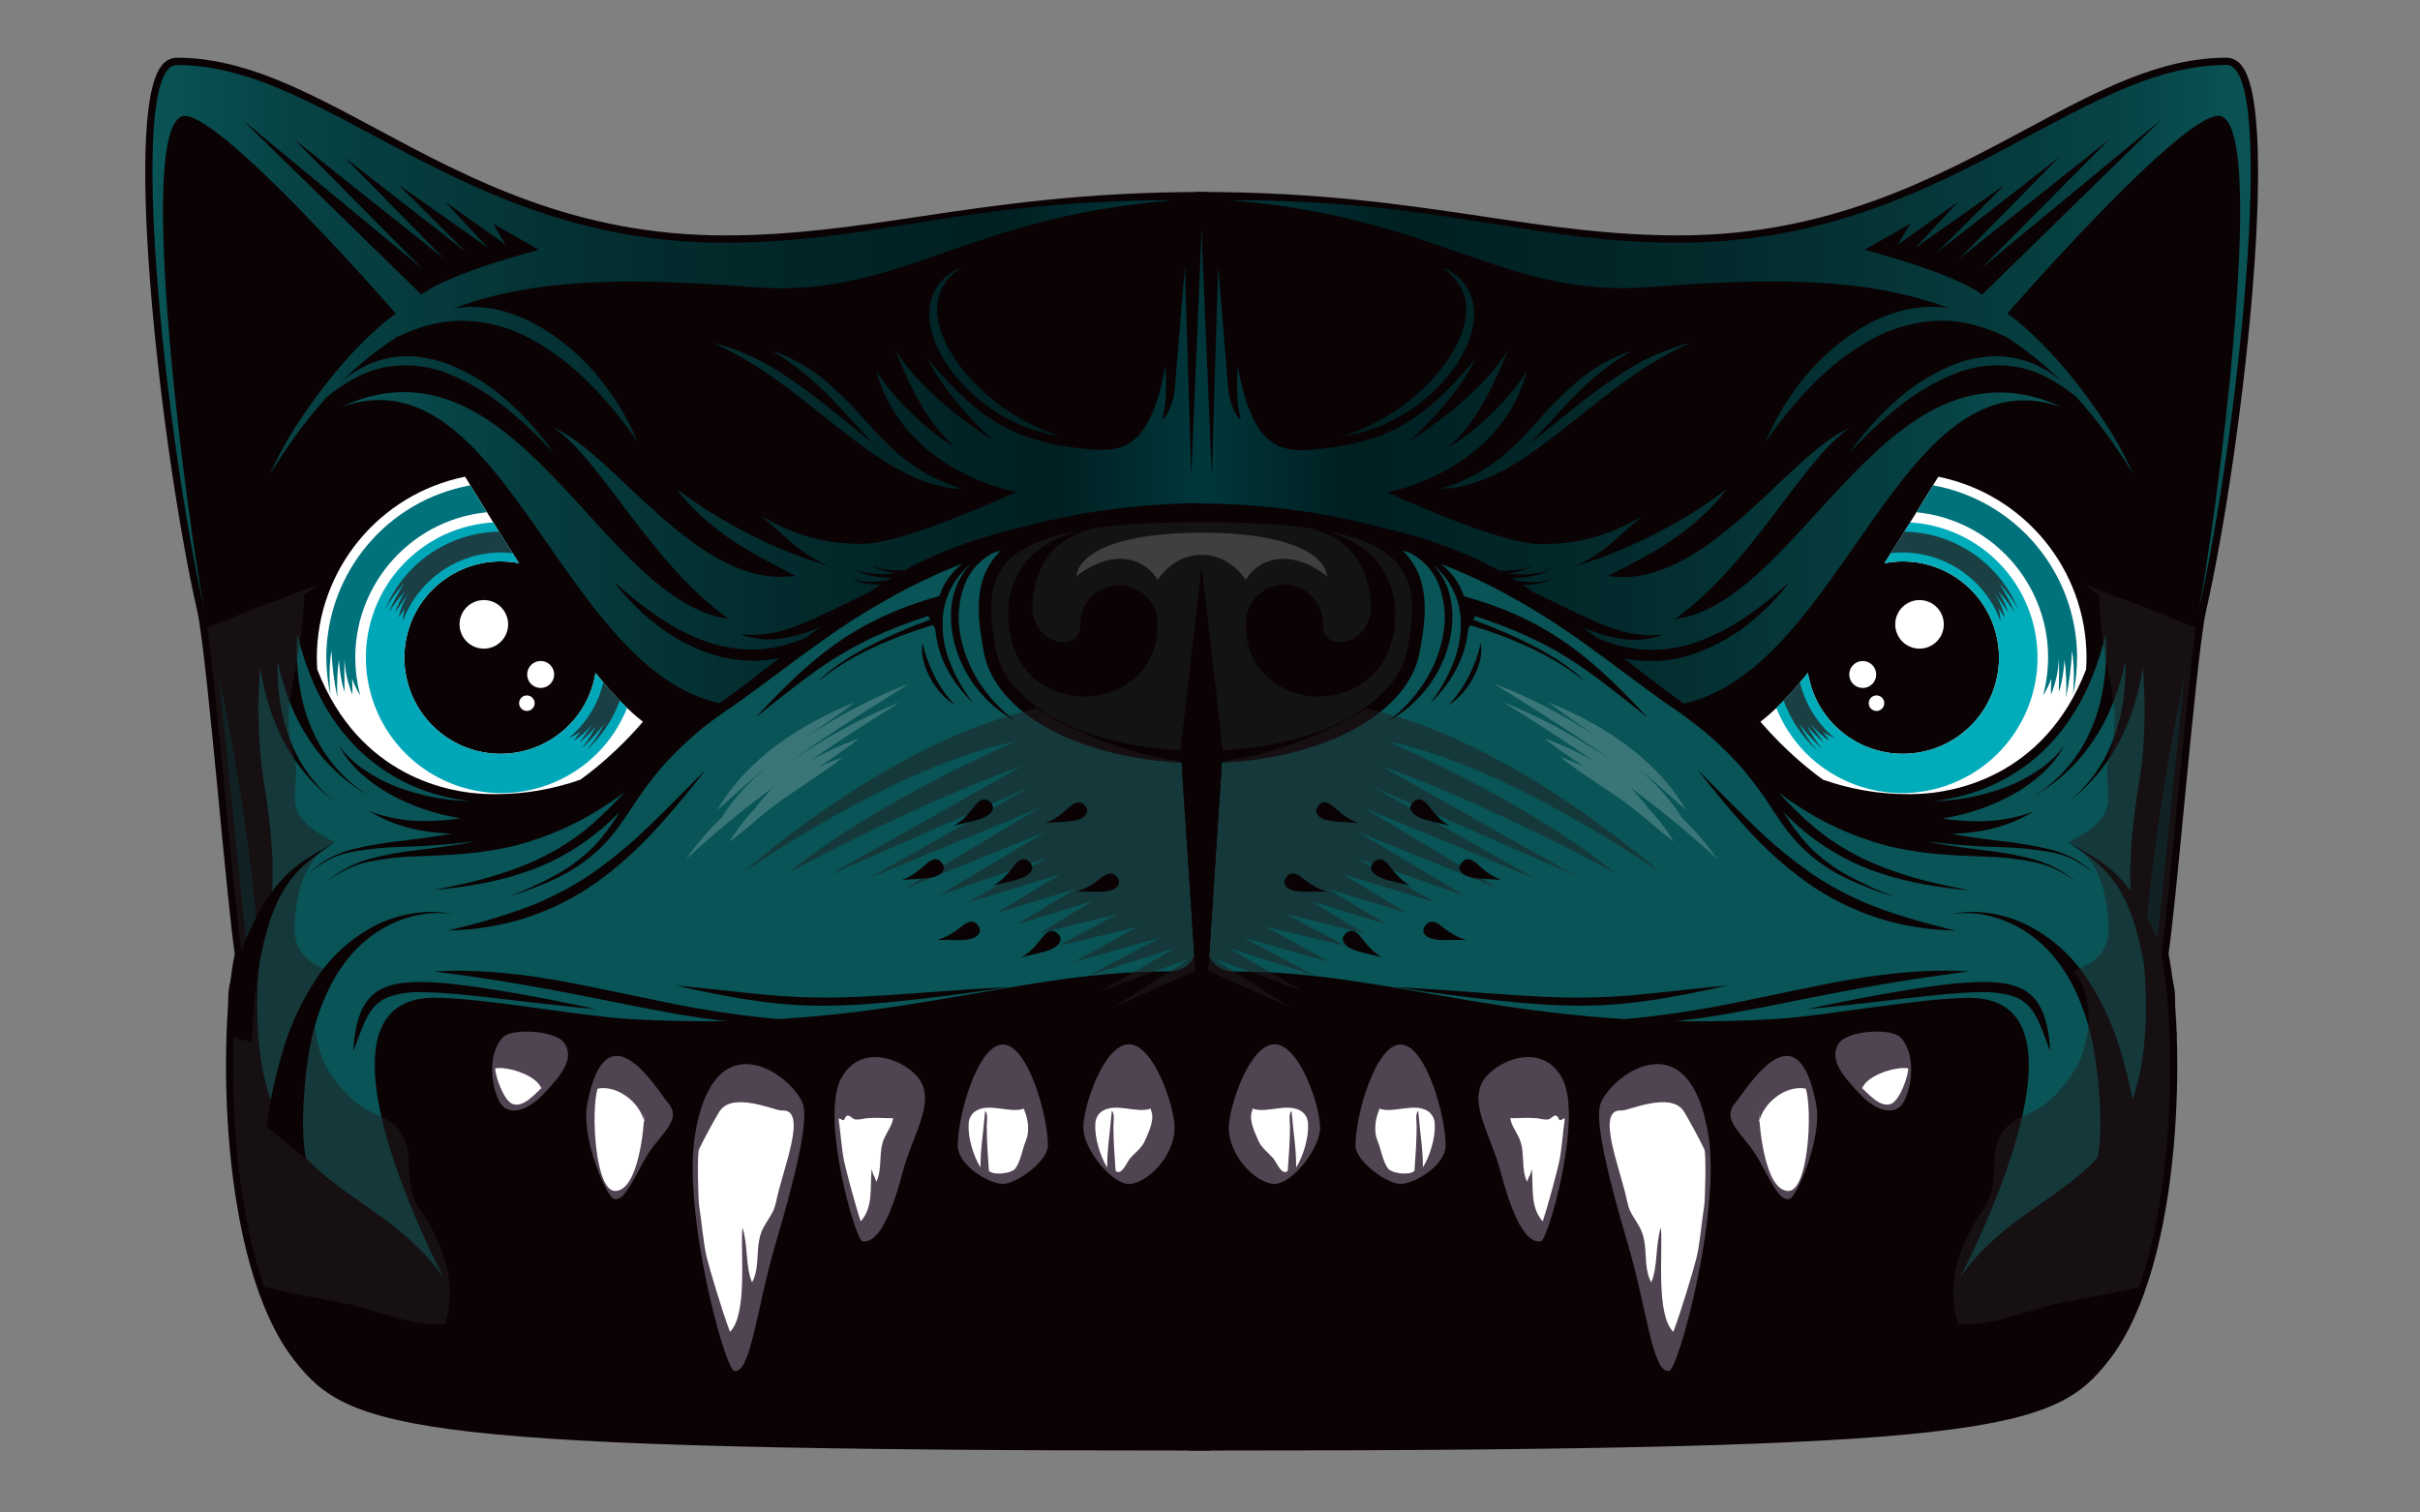 <?xml version="1.0" encoding="UTF-8"?><svg id="Layer_1" xmlns="http://www.w3.org/2000/svg" xmlns:xlink="http://www.w3.org/1999/xlink" viewBox="0 0 800 500"><rect x="0" y="0" width="800" height="500" fill="#808080" stroke="none"/><defs><style>.cls-1{opacity:.1;}.cls-1,.cls-2,.cls-3,.cls-4,.cls-5,.cls-6,.cls-7,.cls-8,.cls-9,.cls-10,.cls-11,.cls-12,.cls-13,.cls-14,.cls-15,.cls-16,.cls-17{stroke-width:0px;}.cls-1,.cls-3,.cls-4,.cls-17{isolation:isolate;}.cls-1,.cls-3,.cls-12{fill:#fff;}.cls-2{fill:url(#linear-gradient);}.cls-3{opacity:.2;}.cls-18{stroke:#0b0204;stroke-miterlimit:10;stroke-width:1.66px;}.cls-18,.cls-9{fill:#0b0204;}.cls-4{opacity:.76;}.cls-4,.cls-17{fill:#231f20;}.cls-5{fill:url(#linear-gradient-4);}.cls-6{fill:url(#linear-gradient-2);}.cls-7{fill:url(#linear-gradient-3);}.cls-8{fill:#514452;}.cls-10{fill:#095456;}.cls-11{fill:#131313;}.cls-13{fill:#00acba;}.cls-14{fill:#00a7b9;}.cls-15{fill:#00727c;}.cls-16{fill:#00272a;}.cls-17{opacity:.5;}</style><linearGradient id="linear-gradient" x1="406.58" y1="388.66" x2="744.04" y2="388.66" gradientTransform="translate(0 500) scale(1 -1)" gradientUnits="userSpaceOnUse"><stop offset="0" stop-color="#00373b"/><stop offset=".17" stop-color="#001f21"/><stop offset=".48" stop-color="#032a2c"/><stop offset=".87" stop-color="#074345"/><stop offset="1" stop-color="#095456"/></linearGradient><linearGradient id="linear-gradient-2" x1="397.16" y1="345.87" x2="681.72" y2="345.87" gradientTransform="translate(0 500) scale(1 -1)" gradientUnits="userSpaceOnUse"><stop offset="0" stop-color="#00373b"/><stop offset=".17" stop-color="#001f21"/><stop offset=".48" stop-color="#032a2c"/><stop offset=".87" stop-color="#074345"/><stop offset="1" stop-color="#095456"/></linearGradient><linearGradient id="linear-gradient-3" x1="3893.47" y1="388.6" x2="4231" y2="388.6" gradientTransform="translate(4281.4 500) rotate(-180)" gradientUnits="userSpaceOnUse"><stop offset="0" stop-color="#00373b"/><stop offset=".17" stop-color="#001f21"/><stop offset=".48" stop-color="#032a2c"/><stop offset=".87" stop-color="#074345"/><stop offset="1" stop-color="#095456"/></linearGradient><linearGradient id="linear-gradient-4" x1="3884.1" y1="345.94" x2="4168.64" y2="345.94" gradientTransform="translate(4281.4 500) rotate(-180)" gradientUnits="userSpaceOnUse"><stop offset="0" stop-color="#00373b"/><stop offset=".17" stop-color="#001f21"/><stop offset=".48" stop-color="#032a2c"/><stop offset=".87" stop-color="#074345"/><stop offset="1" stop-color="#095456"/></linearGradient></defs><path class="cls-18" d="m396.25,478.7l-.56-414.4h1.56c38.74,0,67.7,4.32,93.26,8.13,21.46,3.2,41.73,6.22,64.47,6.22,49.5,0,84.48-18.74,115.34-35.28,23.5-12.6,43.8-23.47,65.73-23.47,1.73.04,3.34.9,4.34,2.31,12.79,16.03-.41,129-11.89,179.42-1.8,7.57-4.74,38.11-7.34,65.06-1.99,20.68-3.88,40.23-5.14,48.68,5.45,25.89,5.41,101.95-19.48,133.77-17.91,22.89-36.48,29.57-300.33,29.57l.04-.02Z"/><path class="cls-18" d="m398.24,478.7l.56-414.4h-1.56c-38.74,0-67.7,4.32-93.26,8.13-21.46,3.2-41.73,6.22-64.47,6.22-49.5,0-84.48-18.74-115.35-35.28-23.5-12.6-43.81-23.47-65.74-23.47-1.73.04-3.34.9-4.34,2.31-12.78,16.03.41,129,11.89,179.42,1.8,7.57,4.74,38.11,7.34,65.06,1.99,20.68,3.88,40.23,5.14,48.68-5.45,25.89-5.41,101.95,19.48,133.77,17.91,22.89,36.48,29.57,300.33,29.57l-.02-.02Z"/><path class="cls-10" d="m708.57,316.53c-.61-6.97-8.53-16-1.34-58.45,1.67-9.83,2.28-24.01,1.15-37.45-.46,2.78-.99,5.54-1.68,8.26-1.73,7.16-4.57,14-8.41,20.28-3.85,6.14-8.77,11.53-14.53,15.93,5.56-4.53,10.05-10.23,13.14-16.69,1.5-3.19,2.71-6.52,3.61-9.93.87-3.4,1.47-6.87,1.79-10.36.3-3.22.42-6.46.35-9.7-.87,4.13-2.03,8.2-3.47,12.18-2.45,6.85-6.04,13.24-10.62,18.9-4.55,5.51-10.05,10.15-16.25,13.7,6.01-3.72,11.13-8.71,14.99-14.62,3.73-5.86,6.31-12.37,7.6-19.2,1.26-6.56,1.67-13.25,1.23-19.92-9.16,39.3-35.28,52.98-57.05,55.4.5-.02.99-.02,1.49-.04,7.81-.33,15.51-1.93,22.81-4.72,3.67-1.44,7.16-3.27,10.43-5.47,3.33-2.2,6.25-4.97,8.6-8.2-1.93,3.6-4.49,6.82-7.55,9.52-3.08,2.75-6.47,5.12-10.11,7.06-7.07,3.77-14.72,6.33-22.64,7.57,4.1.63,8.25.94,12.4.92,6.09-.03,12.12-1.13,17.83-3.25-5.38,3.24-11.32,5.43-17.52,6.44-3.2.56-6.43.89-9.68.99,5.21.96,10.49,1.63,15.79,2.3,5.59.57,11.14,1.49,16.61,2.76,2.73.7,5.38,1.7,7.89,2.98,2.49,1.3,4.74,3.02,6.65,5.08-4.07-3.84-9.2-6.36-14.73-7.22-5.48-.93-11.03-1.44-16.59-1.55-7.8-.2-15.58-.81-23.32-1.83.96.21,1.9.42,2.87.61,5.27.99,10.64,1.64,16.03,2.33,5.44.57,10.82,1.56,16.1,2.97,2.62.77,5.17,1.8,7.59,3.07,2.4,1.29,4.63,2.86,6.66,4.68-4.19-3.45-9.16-5.82-14.47-6.92-5.29-1.06-10.66-1.65-16.05-1.75-10.8-.4-21.88-.87-32.72-3.71-10.89-2.9-21.21-7.62-30.52-13.97-1.67-1.12-3.3-2.3-4.92-3.5,3.38,3.74,6.96,7.29,10.74,10.62,3.59,3.09,7.45,5.85,11.53,8.24,4.12,2.37,8.43,4.41,12.88,6.09,4.49,1.68,9.06,3.11,13.7,4.3,4.66,1.2,9.38,2.14,14.13,3.03-4.82-.37-9.62-1-14.38-1.86-4.79-.83-9.51-1.99-14.14-3.48-9.4-2.94-18.15-7.67-25.75-13.93-2.49-2.03-4.82-4.21-7.08-6.45,2.34,3.93,5.08,7.61,8.17,10.97,3.91,4,8.4,7.38,13.33,10.02,4.95,2.71,10.1,5.05,15.41,6.98-5.45-1.61-10.76-3.63-15.9-6.04-5.2-2.45-9.99-5.69-14.2-9.61-4.23-3.96-7.53-8.77-10.64-13.48-3-4.72-6.33-9.23-9.95-13.5-.66-.75-1.34-1.49-2.02-2.22-.45-.48-.9-.97-1.36-1.44-2.69-2.8-5.53-5.47-8.5-8-4.34-3.57-8.87-6.91-13.57-9.99-9.29-6.59-18.17-13.59-27.37-20.08-9.11-6.54-18.67-12.44-28.61-17.64-5.89-3.04-11.94-5.75-18.12-8.14,3.58,2.72,6.25,6.46,7.67,10.73,30.1,8.34,44.14,22.68,60.79,40.12-20.61-16.24-30-24.61-57.1-33.57-.26.45-.48.85-.69,1.22,3.61,1.29,27.6,10.09,37.16,20.67-12.88-11.44-35.13-18.03-38.13-18.88-.3.58-.52,1.02-.7,1.38-.34,4.04-1.41,7.98-3.15,11.64-2.3,4.82-5.5,9.16-9.42,12.78,3.23-4.1,5.84-8.64,7.75-13.5,1.89-4.73,2.7-9.83,2.35-14.92-.39-5.01-2.3-9.79-5.46-13.7-1.1-1.35-2.33-2.57-3.69-3.66,1.64,1.64,2.98,3.54,3.97,5.63,2.74,5.64,2.97,12.12,1.85,18.09-1.18,5.99-3.7,11.63-7.37,16.5-3.61,4.81-8.21,8.78-13.5,11.64,4.73-3.48,8.79-7.78,12.01-12.69,3.18-4.82,5.36-10.23,6.4-15.91,1.09-5.6.59-11.39-1.43-16.73-1.06-2.63-2.65-5.01-4.66-7-1.44-1.37-3.07-2.53-4.84-3.45-.81-.26-1.62-.52-2.43-.77.63.61,1.22,1.25,1.78,1.92,6.72,8.18,6.38,18.69,3.78,31.96-3.88,19.84-30.86,34.56-65.3,36.25l-4.21,63.92c1.85,3.73,4.8,5.09,9.03,5.09,53.22,0,94.29,20.57,177.67,15.74,16.16-.93,48.79-7.03,64.56-7.03,45.97,0-3.02,92.36-3.02,92.36,25.29-35.74,67.59-26.2,60.65-105.67h-.06Zm-219.39-97.96c-.51,1.98-1.28,3.89-2.28,5.68-1.92,3.61-4.71,6.67-8.12,8.93,2.7-2.88,4.98-6.12,6.79-9.63.88-1.74,1.66-3.53,2.32-5.36.69-1.85,1.22-3.76,1.61-5.7.32,2.03.21,4.1-.33,6.08h0Zm131.6,84.89c-8.39-2.7-16.31-6.67-23.5-11.76-7.08-5.12-13.62-10.97-19.49-17.44-5.89-6.39-11.34-13.11-16.7-19.9,6.15,6.09,12.14,12.33,18.36,18.27,6.09,6.01,12.68,11.48,19.71,16.35,7.05,4.75,14.65,8.61,22.64,11.51,8.1,2.87,16.36,5.25,24.74,7.13-8.74-.11-17.43-1.51-25.77-4.14v-.02Z"/><path class="cls-11" d="m437.81,175.37c14.95,4.01,23.42,14.14,23.42,27.58,0,18.13-12.27,27.32-25.52,27.32-9.5,0-23.91-6.4-23.91-23.85-.2-7.05,5.36-12.92,12.41-13.12s12.92,5.36,13.12,12.41c0,.24,0,.48,0,.71,0,10.09,15.86,6.67,15.86-5.75,0-6.04-1.99-21.81-20.44-26.09-9.31-1.3-20.97-1.96-35.5-1.96h-.01c-14.54,0-26.2.66-35.5,1.97-18.46,4.28-20.45,20.05-20.45,26.09,0,12.43,15.86,15.84,15.86,5.75-.12-7.05,5.49-12.87,12.54-12.99,7.05-.12,12.87,5.49,12.99,12.54,0,.15,0,.3,0,.45,0,17.46-14.41,23.86-23.91,23.86-13.26,0-25.52-9.18-25.52-27.31,0-13.44,8.45-23.58,23.41-27.58-29.97,5.49-31.39,19.02-27.35,39.72,3.28,16.81,27.12,31.17,60.98,32.9l6.91-60.13h.01l6.94,60.12c33.86-1.73,57.7-16.1,60.99-32.9,4.03-20.7,2.61-34.23-27.35-39.72l.02-.02Z"/><path class="cls-1" d="m397.26,176.09s0,.03,0,.04c0-.01,0-.03,0-.04-26.45,0-40.34,6.2-41.46,14.46,11.28-8.95,22.13-6.77,26.92,1.15,3-4.54,7.63-8.29,14.55-8.29h.01c5.92,0,11.55,3.75,14.55,8.29,4.8-7.92,15.66-10.1,26.93-1.15-1.12-8.26-15.02-14.46-41.47-14.46h-.02Z"/><path class="cls-12" d="m600.1,255.86c.83.64,1.67,1.27,2.53,1.88,8.99,3.17,18.46,4.79,27.99,4.79,1.26,0,2.54-.02,3.82-.08,10.78-.46,41.23-5.13,55.18-41.14.08-1.3.14-2.6.14-3.92-.04-29.05-20.53-54.04-49-59.79-6.55,10.73-12.44,20.22-17.81,28.6,17.23-3.36,33.93,7.88,37.29,25.11s-7.88,33.93-25.11,37.29-33.93-7.88-37.29-25.11c-.07-.35-.13-.7-.19-1.04-5.84,7.26-10.93,12.48-15.69,16.15,5.46,6.34,11.54,12.13,18.15,17.27v-.02Z"/><path class="cls-13" d="m631.46,172.7c-2.99,4.81-5.82,9.28-8.52,13.5,17.23-3.37,33.93,7.87,37.3,25.1s-7.87,33.93-25.1,37.3c-17.23,3.37-33.93-7.87-37.3-25.1-.07-.35-.13-.71-.19-1.06-3.23,4.08-6.72,7.96-10.44,11.6,9.19,22.96,35.25,34.12,58.21,24.93,22.96-9.19,34.12-35.25,24.93-58.21-6.44-16.09-21.59-27.02-38.89-28.05h0Z"/><circle class="cls-12" cx="634.55" cy="206.4" r="8.03"/><path class="cls-12" d="m620.23,222.97c0,2.46-1.99,4.46-4.45,4.46-2.46,0-4.46-1.99-4.46-4.45s1.99-4.46,4.45-4.46h0c2.46,0,4.46,1.99,4.46,4.45h0Z"/><circle class="cls-12" cx="620.33" cy="232.46" r="2.57"/><path class="cls-15" d="m686.65,217.4c-.04-28-20.08-51.96-47.63-56.96-1.88,3.07-3.71,6.04-5.48,8.9,26.53,2.63,45.91,26.26,43.28,52.79-.26,2.62-.73,5.22-1.42,7.76,1.14-1.75,2.06-3.63,2.74-5.61,0,0-.22,3.47-.11,5.33,1.55-3.78,2.43-7.79,2.6-11.87.1,3.61.02,6.88-.02,11.01,1.46-3.96,1.88-10.65,1.88-10.65.56,4.13.72,8.3.48,12.46,1.1-5.07,1.76-10.22,1.97-15.4,1.2,6.37.32,14.73.32,14.73.91-4.1,1.37-8.29,1.37-12.49h0Z"/><path class="cls-4" d="m600.34,237.34c-2.49-3.54-4.29-7.52-5.31-11.73-1.87,2.21-3.67,4.2-5.4,6,2.3,6.3,6.09,11.96,11.05,16.47-2.32-2.68-4.3-5.63-5.91-8.79,2.27,2.96,4.79,5.71,7.53,8.24-1.86-2.34-3.5-4.86-4.88-7.52,1.63,2.03,3.48,3.86,5.52,5.47-1.74-2.41-3.14-4.3-4.57-6.46,1.79,2.33,3.97,4.33,6.45,5.9-.71-1.14-2.28-3.09-2.28-3.09,1.22.88,2.54,1.61,3.93,2.16-2.33-1.94-4.4-4.18-6.14-6.66h0Zm60.48-44.58c2.43,2.58,4.55,5.44,6.29,8.52-6.34-15.21-21.08-25.23-37.56-25.53-1.52,2.44-3.01,4.8-4.46,7.08,15.82-1.69,30.75,7.6,36.23,22.53-.05-1.5-.29-2.99-.71-4.43,0,0,1.31,2.13,2.14,3.19-.65-2.86-1.79-5.59-3.38-8.06,1.56,2.07,2.87,4.03,4.55,6.48-.83-2.46-1.94-4.83-3.3-7.04,2.04,2.19,3.87,4.58,5.45,7.12-1.45-3.43-3.2-6.74-5.22-9.87h-.03Z"/><path class="cls-8" d="m564.77,375.33c4.09,25.52-9.83,77.29-13.01,77.85-5.48.96-7.22-20.2-13.73-42.3-5.03-17.06-11.36-40.28-8.86-46.22,4.18-9.93,29.43-27.75,35.59,10.68h0Zm35.62-10.26c2.1,11.02-6.36,30.43-8.7,31.21-2.92.97-5.11-3.33-10.14-12.67-4.5-8.37-12.88-12.97-8.05-18.78,4.01-4.83,20.55-33.07,26.89.24h0Zm27.99-22.04c5.95,6.67,2.9,19.53.02,22.54-2.66,2.77-8,2.04-13.79-4.14-5.19-5.54-10.16-11.11-6.8-16.44,2.78-4.42,17.62-5.26,20.57-1.96h0Z"/><path class="cls-12" d="m538.03,397.83c-1.9-10.46-11.08-31.49-1.9-30.72,1.91.17,15.79-6.26,20.32,0,.97,1.35,5.47,9.66,6.96,12.82.69,1.47.25,16.86-.02,18.52-.77,4.65-1.4,12.64-2.55,17.29-.97,3.91-4.92,17.25-7.67,24.55-5.91-5.84-3.39-26.82-4.11-34.46-1.87,5.42-.94,12.91-3.19,18.11-2.94-5.44-.75-12.18-3.64-17.87-1.45-2.85-3.79-5.43-4.22-8.6"/><path class="cls-8" d="m516.44,356.49c6.97,12.93-4.75,53.47-7.01,53.86-3.89.66-8.51-4.48-13.36-22.98-3.13-11.93-10.26-21.87-5.99-29.73,3.54-6.51,19.43-14.02,26.37-1.15h0Z"/><path class="cls-12" d="m499.21,369.67c2.9,0,5.92-.28,8.81,0,1.36.13,2.51.62,3.88.36,1.17-.22,2.36-2.64,3.42-.1.49,1.18,2.12-1.1,1.93.23-.55,3.74-.99,10.14-1.81,13.88-.69,3.14-3.49,13.85-5.45,19.72-4.21-4.69-3.07-11.18-3.59-17.3-1.32,4.35,0,0-1.6,4.18-2.09-4.37-.53-9.79-2.58-14.35-1.03-2.29-2.7-4.36-3-6.9m82.29-1.84c.02,4.88,1.93,26,9.61,26.17,6.74.15,8.08-26.64,5.85-33.83-6.65-1.31-14.12,4.7-15.47,11.1m33.12-12.15c2.51,2.13,6.64,7.46,10.41,6.13,3.01-1.07,5.82-9.32,5.8-11.8-4.29-.7-13.7,2.34-15.25,6.63"/><path class="cls-8" d="m436.39,372.74c0,7.11-9.31,18.64-15.09,18.64s-15.08-8.97-15.08-18.64c0-6.56,6.76-27.51,15.09-27.51s15.09,20.47,15.09,27.51h-.01Z"/><path class="cls-12" d="m414.03,366.47c4.71,1.78,11.82-2.23,16.37,1.03,1.31,1.01,2.05,2.59,2,4.24.29,4.35-1.65,10.64-3.92,14.2.04-5.85-.67-9.12-1.53-18.7-1.03.92-.52,3.67-.52,5.05,0,4.97-.37,9.9-.73,14.81-2.03,1.66-3.66-2.84-4.75-4.12-1.9-2.2-3.91-3.41-5.08-6.15-1.28-2.98-3.18-6.87-1.84-9.89"/><path class="cls-8" d="m477.88,378.72c0,6.52-10.33,12.66-14.89,12.66s-14.89-7.52-14.89-12.66c0-10.2,6.67-33.42,14.89-33.42s14.89,23.22,14.89,33.42Z"/><path class="cls-12" d="m455.91,366.47c4.72,1.78,11.83-2.23,16.37,1.03,1.31,1.01,2.05,2.59,2,4.24.29,4.35-1.65,10.64-3.92,14.2.04-5.85-.67-9.12-1.53-18.7-1.03.92-.52,3.67-.52,5.05,0,4.97-.37,9.9-.73,14.81-2.03,1.66-7.46.65-8.55-.63-1.9-2.21-2.5-6.66-3.67-9.4-1.27-2.97-.78-7.11.56-10.13"/><path class="cls-16" d="m722.23,223c-6.16,29.18-10.57,58.71-13.2,88.41-.68,7.35,3.45,5.8,3.45,5.8l9.75-94.21Z"/><path class="cls-17" d="m451.79,234.24c48.54,10.62,97.19,54.3,97.19,54.3,0,0-50.99-35.82-90.18-43.38,0,0,44.68,18.79,75.12,43.4-47.03-25.19-77.52-35.43-77.52-35.43l64.41,36.34-66.74-29.26,53.3,30.19-56.44-23.31,44.2,26.57-46.33-18.67,35.4,21.08-35.92-12.45,26.46,14.75-30.73-9.33,21.01,12.75-26.17-7.95,19.58,11.73-24.98-7.66,17.5,10.64-25.74-6.37,19.51,10.5-26.31-6.33,21.06,11.63-28.52-8.07,23.72,12.59-28.6-9.12,24.34,14.12-29.29-10.65,25.3,16.11-28.89-12.9s1.68-65.24,7.85-68.67c25.55-3.35,46.38-17.19,46.38-17.19l.03.02Z"/><path class="cls-9" d="m424.7,292.41c1.72,3.49,9.13,2.08,14.02,2.38-6.65-2.06-8.14-5.54-11.01-6.02-2.21-.37-3.59,2.45-3.01,3.64h0Zm45.99,15.96c1.72,3.49,9.13,2.08,14.02,2.38-6.66-2.06-8.15-5.54-11.01-6.02-2.22-.37-3.61,2.45-3.02,3.64h0Zm-17.46-21.33c.8,3.81,8.32,4.3,12.98,5.81-5.93-3.66-6.5-7.4-9.15-8.58-2.05-.92-4.1,1.48-3.83,2.77h0Zm13.01-19.8c.79,3.81,8.33,4.3,12.98,5.81-5.93-3.66-6.51-7.41-9.15-8.58-2.05-.92-4.1,1.48-3.83,2.77h0Zm-22.34,43.48c.8,3.81,8.33,4.3,12.98,5.81-5.92-3.66-6.5-7.41-9.16-8.58-2.04-.92-4.09,1.48-3.82,2.77h0Zm-8.74-42.03c1.46,3.6,8.96,2.74,13.81,3.4-6.49-2.54-7.72-6.12-10.54-6.81-2.18-.53-3.76,2.18-3.27,3.41h0Zm47.4,18.83c1.46,3.61,8.96,2.75,13.81,3.4-6.49-2.54-7.73-6.12-10.55-6.81-2.18-.54-3.77,2.18-3.27,3.41h0Z"/><path class="cls-2" d="m736.07,21.47c-50.04,0-93.49,58.75-181.09,58.75-50.09,0-77.35-14.03-148.4-14.03,69.1,5.45,90.43,32.39,138.65,28.72,39.45-3.01,71.67-3.46,99.15,7.02-1.4-.24-2.81-.4-4.23-.47-4.37-.17-8.73.38-12.92,1.64-4.13,1.26-8.09,3.01-11.8,5.21-7.27,4.4-13.72,10.03-19.06,16.63-5.3,6.46-9.62,13.66-12.82,21.37,4.57-6.78,9.75-13.14,15.47-18.99,5.56-5.77,11.91-10.72,18.86-14.71,6.79-3.9,14.4-6.16,22.22-6.57,1.94-.07,3.89-.02,5.83.16,1.96.22,3.9.55,5.82,1,3.94,1.01,7.77,2.4,11.44,4.17,6.72,4.31,12.95,9.34,18.58,14.99-3.99-3.61-8.78-6.22-13.98-7.6-3.77-.96-7.68-1.23-11.55-.8-3.83.44-7.59,1.4-11.16,2.86-7,2.97-13.43,7.11-19.02,12.26-5.56,5.03-10.53,10.67-14.8,16.83,4.98-5.48,10.38-10.57,16.15-15.22,5.65-4.63,11.97-8.39,18.74-11.14,6.66-2.72,13.96-3.47,21.03-2.17,7.04,1.36,13.48,5.16,19.25,9.87,7.11,7.97,13.44,16.6,18.91,25.77-2.44-5.45-5.27-10.72-8.46-15.77-17.82-27.55-33.33-37.6-33.33-37.6,0,0,60.16-69.08,70.78-65.2,15.6,5.71-2.43,137.69-7.4,162.81,12.53-55.06,26.2-179.83,9.06-179.83l.08.04Zm-80.82,75.92c-9.93-7.41-38.91-14.8-38.91-14.8l15.15-8.61-4.13,6.89,19.97-14.12-14.12,15.15,29.61-20.86-22.38,22.3,40.29-31.39-33.15,33.7,49.68-39.56-42.36,42.7,59.57-49.24-59.22,57.85Z"/><path class="cls-9" d="m597.45,333.59c3.8-.85,7.62-1.6,11.44-2.37,3.81-.78,7.64-1.52,11.47-2.2,7.66-1.38,15.35-2.68,23.12-3.58,3.91-.49,7.85-.77,11.8-.82,2.02-.03,4.03.08,6.03.3,2.09.21,4.14.72,6.08,1.52,2.04.82,3.85,2.13,5.27,3.8,1.35,1.62,2.39,3.48,3.06,5.49,1.22,3.79,1.88,7.73,1.98,11.71-1.41-3.67-2.58-7.41-4.27-10.73-.78-1.61-1.8-3.09-3.03-4.39-1.22-1.2-2.67-2.14-4.26-2.76-3.49-1.16-7.15-1.69-10.82-1.58-3.79,0-7.63.28-11.48.6-7.69.7-15.41,1.66-23.13,2.55-3.86.45-7.72.9-11.6,1.29-3.87.41-7.74.84-11.62,1.16h-.04Zm-79.22,5.39c6.4.32,12.82.32,19.22-.02,12.81-.67,25.56-2.23,38.16-4.65,6.3-1.13,12.56-2.42,18.82-3.68s12.52-2.44,18.77-3.62c12.51-2.34,25.04-4.24,37.75-5.89-12.81-.79-25.7.45-38.33,2.56-6.33,1.03-12.59,2.37-18.85,3.64l-18.73,3.88c-12.45,2.61-25.04,4.51-37.7,5.69-6.33.51-12.69.8-19.06.87-6.37.06-12.74-.19-19.12-.57,6.32.91,12.71,1.49,19.1,1.79h-.03Zm-29.62-8.96c9.15,1.05,18.33,2,27.58,2.32,9.27.37,18.55-.1,27.73-1.41,9.16-1.27,18.19-3.1,27.18-5.16-9.19.83-18.33,1.96-27.46,2.86-9.09.95-18.24,1.32-27.38,1.1-9.15-.25-18.31-.93-27.49-1.6s-18.37-1.31-27.56-1.8c9.11,1.39,18.23,2.63,27.37,3.72l.03-.03Z"/><path class="cls-9" d="m693.39,383.02c1.95-10.29.44-26.39-.94-34.48-1.22-8.1-3.75-15.95-7.47-23.24-1.9-3.63-4.22-7.02-6.92-10.1-2.76-3.08-5.95-5.74-9.47-7.9-3.58-2.18-7.49-3.75-11.58-4.66-2.06-.47-4.16-.74-6.27-.8-2.12-.12-4.25.09-6.3.64,4.07-1.3,8.47-1.17,12.71-.67,4.3.6,8.48,1.84,12.4,3.69,7.96,3.9,14.77,9.8,19.77,17.12,4.99,7.35,8.85,15.41,11.42,23.91,2.6,8.44,4.5,17.07,5.66,25.82l-13.01,10.68Zm17.85-38.52c-.25-6.32-.64-12.6-1.45-18.82-.72-6.21-1.93-12.36-3.63-18.38-.85-2.99-1.91-5.92-3.17-8.76-1.29-2.83-2.88-5.5-4.75-7.98-1.92-2.49-4.17-4.71-6.68-6.61-2.49-1.97-5.24-3.64-7.8-5.56,2.68,1.74,5.52,3.19,8.28,4.86,2.79,1.68,5.39,3.68,7.73,5.95,2.35,2.32,4.44,4.89,6.24,7.67,1.83,2.75,3.47,5.62,4.9,8.6,2.8,5.95,5.21,12.08,7.2,18.35,2,6.24-.07,12.13,1.54,18.44l-8.41,2.24Zm-285.68-170.95c-1-.06-2.03-.1-3.1-.1,1.06,0,2.08.05,3.1.1Zm-56.62,0c1.03-.05,2.04-.1,3.1-.1-1.07,0-2.1.04-3.1.1Z"/><path class="cls-6" d="m463.12,137.43c-5.87,3.49-12.38,5.78-19.14,6.74,6.35-2.04,12.37-4.99,17.87-8.76,5.44-3.69,10.3-8.16,14.44-13.28,3.97-5.11,7.35-10.91,8.23-17.19.51-3.12.09-6.32-1.2-9.2-1.47-2.95-3.69-5.45-6.44-7.26,3.27,1.24,6.06,3.49,7.97,6.43,1.87,3.1,2.71,6.71,2.4,10.32-.3,3.53-1.26,6.98-2.83,10.16-1.51,3.14-3.4,6.09-5.63,8.77-2.18,2.68-4.61,5.15-7.26,7.37-2.62,2.22-5.44,4.21-8.41,5.93v-.04Zm30.65,15.61c-5.34,3.79-11.25,6.69-17.52,8.6.88-.11,1.76-.25,2.64-.41-.54.14-1.07.29-1.6.41,8.03-.54,15.76-3.76,22.66-7.87,3.46-2.06,6.81-4.31,10.03-6.72,3.25-2.36,6.38-4.85,9.5-7.33,6.27-4.93,12.38-9.97,18.86-14.5,6.43-4.64,13.3-8.64,20.51-11.94-7.81,2.02-15.25,5.28-22.03,9.66-6.74,4.36-13.2,9.13-19.35,14.29-4.05,3.27-8.06,6.56-12.16,9.7,1.71-1.64,3.35-3.34,4.94-5.06,4.54-4.84,8.77-9.82,13.56-14.22,4.79-4.48,10.05-8.42,15.69-11.75-6.38,2.12-12.31,5.41-17.49,9.69-5.07,4.33-9.79,9.05-14.12,14.12-2.21,2.43-4.44,4.82-6.75,7.09-2.32,2.26-4.79,4.35-7.4,6.27l.03-.03Zm-35.36,21.74c9.26,2.13,18.31,5.09,27.05,8.83,3.6,1.59,6.96,3.26,10.12,4.99.05,0,.11.02.16.02,1.93.11,3.87.03,5.79-.24,1.94-.19,3.81-.84,5.46-1.88-1.56,1.23-3.39,2.08-5.34,2.48-1.01.25-2.04.45-3.08.59.98.14,1.97.24,2.96.29,1.93.11,3.87.03,5.79-.24,1.94-.19,3.81-.83,5.46-1.88-1.56,1.23-3.4,2.08-5.35,2.48-1.94.48-3.92.77-5.91.86-.56.03-1.11.03-1.66.03l1.26.77c.48.09.97.19,1.46.26,1.81.27,3.64.36,5.46.28,1.84.02,3.65-.49,5.22-1.46-1.49,1.16-3.27,1.87-5.15,2.06-1.56.24-3.14.34-4.72.31,1.26.82,2.47,1.64,3.65,2.48,6.23,2.97,12.37,6.09,18.58,8.9,3.77,1.78,7.7,3.21,11.73,4.28,4.1.95,8.32,1.22,12.51.8-4.13,1.53-8.56,2.06-12.93,1.53-4.34-.63-8.58-1.81-12.62-3.5-.36-.14-.7-.3-1.05-.44.7.51,1.41,1,2.1,1.51.9.66,1.78,1.34,2.67,2.01,4.99,2.23,10.34,3.55,15.79,3.89,5.94.25,11.87-.65,17.46-2.65,5.66-2.1,11.03-4.9,16-8.34,5.06-3.47,9.86-7.3,14.38-11.46-3.79,4.95-8.15,9.44-12.99,13.36-4.89,4-10.37,7.22-16.25,9.54-5.96,2.41-12.37,3.53-18.8,3.26-2.28-.1-4.55-.39-6.79-.87,5.15,4,10.27,8.01,15.48,11.86,1.41,1.05,2.85,2.07,4.3,3.09,52.83-11.6,71.56-116.99,125.11-97.94-57.98-26.77-85.92,64.51-128.1,70.05,25.58-18.12,42.47-52.95,57.64-63.05-19.92,8.23-47.6,53.59-79.69,48.8,7.66-4.34,26.59-11.93,39.26-28.76-16.08,12.4-36.78,21.9-50.55,25.48,10.15-3.77,15.31-10.93,22.82-16.6-8.6,4.96-19.04,9.53-34.09,9.33-13.81-.18-50.48-17.16-50.48-17.16,0,0,36.96-6.26,46.27-40.04-8.38,13.08-21.15,22.56-26.09,25.22,8.45-7.39,14.2-18.09,19.82-32.25-7.55,12.53-23.68,24.63-32.64,30.14,6.74-5.69,18.17-18.69,21.71-27.01-16.64,20.02-28.3,27.04-51.18,29.64-6.41.73-10,.47-13.38-.86-5.64-2.23-10.89-9.37-13.86-26.57-.39,6.39-.44,12.48,1.05,17.81-1.88-1.3-3.51-5.36-4.12-9.37l-3.41-41.36-2.08,69.32-3.46-81.72v90.78c20.66.07,41.23,2.89,61.15,8.37l.1-.05Z"/><path class="cls-17" d="m709.11,200.69c-6.23-2.36-8.53-2.84-20.16-7.58l4.91,3.56c1,28.85,8.47,34.33,3.51,52.53-3.53,12.92,6.82,19.02-13.6,29.19,11.09,5.68,12.6,18.59,13.22,26.31.75,9.47-3.72,13.26-11.71,16.44,3.35,3.03,4.5,8.13,5.06,12.7.66,5.34-1.33,14.96-4.05,19.27-9.92,15.69-16.24,13.86-21.83,18.48-9.07,7.51-1.8,17.89-8.88,28.28-7.51,11.05-12.39,23.37-8.39,37.69,10.52,1.39,24.37-5.02,34.5-6.97,8.78-1.69,17.46-3.03,25.48-5.25,12.98-37.21,11.32-91.28,7.31-109.88,2.62-17.24,8.07-84.72,11.47-108.02-5.8-1.94-11.3-4.62-16.83-6.72v-.03Z"/><path class="cls-9" d="m404.17,248.05l-6.92-60.2h-.01l-6.92,60.19,6.92,104.87h.01l6.92-104.87"/><path class="cls-3" d="m544.74,267.06c-1.17-1.56-2.41-3.08-3.73-4.55-.76-.85-1.57-1.66-2.4-2.46,4.22,3.14,8.41,6.33,12.5,9.65,5.69,4.59,11.22,9.37,16.68,14.36-4.33-6.02-9.27-11.58-14.74-16.58-.61-.56-1.23-1.1-1.85-1.65,1.56,1.36,3.12,2.74,4.65,4.16-3.57-5.36-7.83-10.24-12.65-14.52-1.06-.96-2.14-1.9-3.24-2.82,2.22,1.79,4.42,3.62,6.58,5.51,3.63,3.15,7.15,6.44,10.88,9.65-2.51-4.22-5.47-8.17-8.83-11.76-3.36-3.61-7.05-6.9-11.02-9.82-3.95-2.91-8.11-5.53-12.43-7.85-4.29-2.34-8.72-4.41-13.27-6.21,3.87,3,7.88,5.74,11.85,8.51,1.88,1.32,3.76,2.64,5.63,3.96-.48-.32-.94-.65-1.4-.96-5.33-3.58-10.85-6.85-16.54-9.81-5.66-2.99-11.51-5.62-17.51-7.87l16.16,10.2c5.35,3.42,10.67,6.85,15.88,10.42,2.84,1.97,5.66,3.96,8.45,5.99-5.61-3.94-11.41-7.59-17.4-10.92-6.44-3.63-13.12-6.81-20-9.52,6.26,3.91,12.48,7.8,18.6,11.82,3.67,2.43,7.31,4.89,10.92,7.4-1.66-.93-3.33-1.82-5.04-2.65-3.55-1.78-7.2-3.34-10.94-4.66,3.09,2.52,6.34,4.77,9.59,6.98,1.19.81,2.38,1.6,3.58,2.39-2.57-1.18-5.18-2.27-7.88-3.2,3.09,2.52,6.33,4.77,9.59,6.97,3.23,2.21,6.53,4.31,9.69,6.52,3.14,2.23,6.16,4.51,9.1,7.05,2.96,2.51,5.91,5.13,9.19,7.46-2.08-3.41-4.47-6.61-7.14-9.58-.5-.56-1.03-1.09-1.56-1.63l.04.02Z"/><path class="cls-10" d="m146.58,422.2s-48.99-92.36-3.02-92.36c15.77,0,48.41,6.1,64.56,7.04,83.37,4.83,124.45-15.74,177.66-15.74,4.22,0,7.17-1.36,9.03-5.09l-4.22-63.93c-34.45-1.69-61.43-16.42-65.3-36.25-2.6-13.28-2.95-23.79,3.78-31.96.55-.67,1.15-1.32,1.77-1.93-.81.25-1.62.5-2.43.76-1.77.91-3.4,2.08-4.85,3.45-2.02,1.99-3.6,4.37-4.66,7-2.02,5.33-2.51,11.12-1.43,16.72,1.04,5.68,3.22,11.09,6.4,15.91,3.22,4.91,7.29,9.2,12.01,12.68-5.29-2.86-9.89-6.84-13.5-11.65-3.68-4.87-6.2-10.51-7.38-16.5-1.13-5.97-.89-12.45,1.84-18.09.99-2.09,2.33-4,3.97-5.64-1.36,1.09-2.59,2.31-3.69,3.66-3.16,3.91-5.07,8.69-5.46,13.7-.35,5.09.45,10.19,2.34,14.93,1.91,4.86,4.52,9.4,7.75,13.5-3.93-3.63-7.13-7.97-9.43-12.79-1.73-3.66-2.79-7.59-3.13-11.62-.18-.35-.4-.79-.7-1.38-3.01.85-25.26,7.44-38.14,18.88,9.57-10.58,33.55-19.38,37.17-20.67-.21-.38-.43-.77-.69-1.22-27.09,8.95-36.48,17.32-57.09,33.56,16.64-17.44,30.68-31.79,60.78-40.12,1.41-4.27,4.09-8.02,7.67-10.74-6.18,2.39-12.24,5.1-18.13,8.14-9.94,5.2-19.51,11.09-28.62,17.64-9.2,6.48-18.09,13.48-27.37,20.07-4.71,3.3-9.36,6.31-13.58,9.99-2.97,2.53-5.81,5.2-8.5,8-.46.48-.9.96-1.36,1.44-.68.73-1.37,1.47-2.02,2.22-3.62,4.27-6.95,8.78-9.95,13.5-3.11,4.71-6.41,9.52-10.64,13.48-4.21,3.92-9,7.16-14.2,9.61-5.14,2.42-10.45,4.44-15.9,6.05,5.31-1.93,10.46-4.27,15.41-6.98,4.93-2.65,9.42-6.03,13.33-10.03,3.09-3.37,5.83-7.04,8.16-10.97-2.25,2.24-4.59,4.42-7.08,6.45-7.6,6.25-16.33,10.98-25.72,13.91-4.63,1.49-9.36,2.65-14.15,3.48-4.76.86-9.56,1.48-14.39,1.85,4.75-.89,9.47-1.83,14.13-3.03,4.64-1.19,9.21-2.62,13.7-4.3,4.45-1.68,8.75-3.72,12.87-6.09,4.08-2.39,7.94-5.15,11.53-8.24,3.78-3.33,7.37-6.88,10.75-10.62-1.62,1.2-3.26,2.38-4.93,3.5-9.31,6.35-19.63,11.08-30.52,13.98-10.84,2.83-21.93,3.3-32.72,3.71-5.39.1-10.77.69-16.06,1.74-5.31,1.1-10.28,3.47-14.47,6.92,2.03-1.82,4.26-3.39,6.66-4.68,2.42-1.27,4.97-2.29,7.59-3.06,5.28-1.41,10.66-2.4,16.1-2.96,5.39-.69,10.76-1.34,16.03-2.33.96-.19,1.91-.4,2.86-.61-7.74,1.02-15.53,1.63-23.33,1.83-5.56.11-11.1.62-16.59,1.55-5.53.86-10.66,3.38-14.73,7.22,1.91-2.06,4.16-3.77,6.65-5.07,2.51-1.28,5.16-2.27,7.89-2.97,5.47-1.27,11.02-2.19,16.61-2.76,5.31-.66,10.59-1.34,15.79-2.3-3.25-.1-6.48-.42-9.68-.98-6.2-1.01-12.14-3.2-17.52-6.44,5.7,2.13,11.74,3.23,17.82,3.26,4.15.02,8.29-.29,12.39-.92-7.91-1.24-15.57-3.8-22.64-7.56-3.64-1.94-7.03-4.31-10.11-7.05-3.07-2.7-5.63-5.92-7.56-9.52,2.35,3.23,5.27,6.01,8.6,8.21,3.27,2.2,6.76,4.03,10.43,5.47,7.3,2.79,15,4.39,22.81,4.72.49.02.99.03,1.48.04-21.77-2.43-47.88-16.1-57.05-55.4-.44,6.67-.03,13.36,1.23,19.92,1.29,6.83,3.87,13.34,7.6,19.2,3.86,5.91,8.98,10.9,14.99,14.62-6.2-3.55-11.7-8.19-16.25-13.7-4.58-5.66-8.17-12.05-10.62-18.9-1.44-3.97-2.6-8.04-3.47-12.18-.07,3.24.04,6.48.34,9.7.33,3.49.93,6.96,1.8,10.36.9,3.41,2.11,6.74,3.61,9.93,3.1,6.46,7.58,12.16,13.14,16.69-5.76-4.39-10.68-9.79-14.53-15.92-3.84-6.28-6.68-13.12-8.41-20.28-.69-2.73-1.22-5.49-1.68-8.26-1.08,12.49-.7,25.05,1.14,37.45,7.19,42.45-.72,51.48-1.33,58.45-6.94,79.47,35.36,69.93,60.65,105.67l.11.02Zm158.41-209.72c.38,1.94.92,3.84,1.61,5.69.66,1.83,1.44,3.62,2.32,5.36,1.81,3.51,4.1,6.75,6.79,9.64-3.4-2.25-6.19-5.32-8.12-8.92-1-1.79-1.77-3.7-2.28-5.68-.53-1.98-.64-4.05-.32-6.08v-.02Zm-157.04,95.12c8.38-1.87,16.64-4.25,24.74-7.12,7.99-2.89,15.59-6.76,22.64-11.51,7.03-4.87,13.63-10.34,19.71-16.35,6.22-5.95,12.21-12.18,18.36-18.27-5.36,6.8-10.81,13.51-16.7,19.9-5.87,6.48-12.41,12.33-19.49,17.45-7.19,5.09-15.11,9.06-23.5,11.76-8.34,2.63-17.02,4.03-25.76,4.14h0Z"/><path class="cls-1" d="m397.24,176.09s0,.02,0,.03c0,0,0-.02,0-.03,26.45,0,40.34,6.2,41.47,14.46-11.27-8.95-22.12-6.77-26.92,1.15-3-4.54-7.62-8.29-14.54-8.29h-.01c-5.92,0-11.55,3.75-14.55,8.29-4.8-7.92-15.65-10.1-26.92-1.15,1.13-8.26,15.02-14.46,41.47-14.46h0Z"/><path class="cls-12" d="m194.4,255.86c-.83.64-1.67,1.27-2.53,1.88-8.99,3.17-18.46,4.79-27.99,4.79-1.26,0-2.54-.02-3.82-.08-10.78-.46-41.22-5.13-55.18-41.14-.08-1.3-.14-2.6-.14-3.92.04-29.05,20.53-54.06,49.01-59.8,6.55,10.73,12.44,20.22,17.81,28.6-17.23-3.37-33.93,7.87-37.3,25.11-3.37,17.23,7.87,33.93,25.11,37.3,17.23,3.37,33.93-7.87,37.3-25.11.07-.35.13-.7.19-1.05,5.85,7.26,10.93,12.48,15.69,16.15-5.46,6.35-11.54,12.13-18.15,17.28v-.02Z"/><path class="cls-14" d="m163.05,172.7c2.99,4.81,5.82,9.28,8.52,13.5-17.23-3.37-33.93,7.87-37.3,25.1s7.87,33.93,25.1,37.3,33.93-7.87,37.3-25.1c.07-.35.13-.71.19-1.06,3.23,4.09,6.72,7.96,10.44,11.6-9.19,22.96-35.25,34.12-58.21,24.93-22.96-9.19-34.12-35.25-24.93-58.21,6.44-16.09,21.59-27.02,38.89-28.06h0Z"/><circle class="cls-12" cx="159.95" cy="206.4" r="8.03"/><circle class="cls-12" cx="178.73" cy="222.97" r="4.46"/><circle class="cls-12" cx="174.17" cy="232.46" r="2.57"/><path class="cls-15" d="m107.86,217.4c.04-28,20.08-51.97,47.63-56.96,1.88,3.07,3.7,6.04,5.47,8.9-26.53,2.63-45.9,26.27-43.28,52.79.26,2.62.73,5.21,1.42,7.76-1.14-1.75-2.06-3.63-2.73-5.61,0,0,.22,3.48.12,5.34-1.55-3.78-2.43-7.79-2.6-11.87-.1,3.61-.02,6.88.02,11.01-1.46-3.96-1.88-10.65-1.88-10.65-.56,4.13-.72,8.3-.48,12.46-1.1-5.07-1.76-10.22-1.97-15.4-1.2,6.37-.32,14.73-.32,14.73-.91-4.1-1.37-8.29-1.38-12.49h-.03Z"/><path class="cls-4" d="m194.16,237.34c2.49-3.54,4.29-7.52,5.31-11.73,1.87,2.21,3.66,4.2,5.4,6-2.3,6.3-6.09,11.96-11.05,16.47,2.32-2.68,4.3-5.63,5.91-8.79-2.27,2.96-4.79,5.71-7.54,8.24,1.86-2.34,3.5-4.86,4.88-7.52-1.63,2.03-3.48,3.86-5.52,5.47,1.74-2.41,3.14-4.3,4.57-6.46-1.79,2.33-3.97,4.33-6.45,5.9.72-1.14,2.28-3.09,2.28-3.09-1.21.88-2.54,1.61-3.93,2.16,2.33-1.94,4.39-4.18,6.14-6.66h0Zm-60.48-44.58c-2.43,2.58-4.55,5.44-6.29,8.52,6.34-15.21,21.08-25.23,37.56-25.53,1.53,2.44,3.01,4.8,4.46,7.08-15.82-1.69-30.75,7.6-36.23,22.53.05-1.5.29-2.99.71-4.43,0,0-1.31,2.13-2.14,3.19.65-2.86,1.8-5.59,3.39-8.06-1.56,2.07-2.87,4.03-4.55,6.48.83-2.46,1.94-4.82,3.3-7.04-2.04,2.19-3.86,4.58-5.44,7.12,1.45-3.43,3.2-6.73,5.22-9.87h0Z"/><path class="cls-8" d="m229.73,375.33c-4.09,25.52,9.84,77.29,13.01,77.85,5.47.96,7.21-20.2,13.73-42.3,5.03-17.06,11.35-40.28,8.85-46.22-4.19-9.93-29.43-27.75-35.6,10.68h0Zm-35.62-10.26c-2.1,11.02,6.36,30.43,8.7,31.21,2.92.97,5.11-3.33,10.14-12.67,4.5-8.37,12.88-12.97,8.05-18.78-4-4.83-20.55-33.07-26.89.24h0Zm-27.99-22.04c-5.95,6.67-2.9,19.53-.02,22.54,2.65,2.77,8,2.04,13.79-4.14,5.18-5.54,10.16-11.11,6.8-16.44-2.79-4.42-17.62-5.26-20.57-1.96h0Z"/><path class="cls-12" d="m256.47,397.83c1.9-10.46,11.08-31.49,1.9-30.72-1.91.17-15.79-6.26-20.32,0-.98,1.35-5.48,9.66-6.97,12.82-.69,1.47-.25,16.86.02,18.52.77,4.65,1.4,12.64,2.55,17.29.97,3.91,4.92,17.25,7.67,24.55,5.91-5.84,3.38-26.82,4.11-34.46,1.86,5.42.94,12.91,3.19,18.11,2.93-5.44.74-12.18,3.63-17.87,1.45-2.85,3.79-5.43,4.22-8.6"/><path class="cls-8" d="m278.07,356.49c-6.97,12.93,4.75,53.47,7.01,53.86,3.89.66,8.51-4.48,13.36-22.98,3.13-11.93,10.27-21.87,6-29.73-3.54-6.51-19.44-14.02-26.38-1.15h0Z"/><path class="cls-12" d="m295.29,369.67c-2.9,0-5.92-.28-8.81,0-1.36.13-2.51.62-3.87.36-1.17-.22-2.36-2.64-3.42-.1-.49,1.18-2.12-1.1-1.92.23.54,3.74.99,10.14,1.81,13.88.7,3.14,3.5,13.85,5.45,19.72,4.21-4.69,3.07-11.18,3.59-17.3,1.33,4.35,0,0,1.6,4.18,2.09-4.37.54-9.79,2.59-14.35,1.03-2.29,2.7-4.36,3-6.9m-82.3-1.84c-.02,4.88-1.92,26-9.61,26.17-6.74.15-8.08-26.64-5.85-33.83,6.65-1.31,14.12,4.7,15.47,11.1m-33.11-12.15c-2.51,2.13-6.64,7.46-10.41,6.13-3-1.07-5.81-9.32-5.79-11.8,4.29-.7,13.7,2.34,15.25,6.63"/><path class="cls-8" d="m358.12,372.74c0,7.11,9.3,18.64,15.08,18.64s15.09-8.97,15.09-18.64c0-6.56-6.75-27.51-15.08-27.51s-15.09,20.47-15.09,27.51h0Z"/><path class="cls-12" d="m380.47,366.47c-4.71,1.78-11.83-2.23-16.37,1.03-1.31,1.01-2.05,2.59-2,4.24-.29,4.35,1.66,10.64,3.92,14.2-.04-5.85.67-9.12,1.53-18.7,1.03.92.52,3.67.52,5.05,0,4.97.37,9.9.73,14.81,2.03,1.66,3.65-2.84,4.75-4.12,1.9-2.2,3.9-3.41,5.07-6.15,1.28-2.98,3.18-6.87,1.84-9.89"/><path class="cls-8" d="m316.62,378.72c0,6.52,10.33,12.66,14.89,12.66s14.89-7.52,14.89-12.66c0-10.2-6.67-33.42-14.89-33.42s-14.89,23.22-14.89,33.42Z"/><path class="cls-12" d="m338.59,366.47c-4.72,1.78-11.83-2.23-16.37,1.03-1.31,1.01-2.05,2.59-2,4.24-.29,4.35,1.65,10.64,3.92,14.2-.04-5.85.67-9.12,1.53-18.7,1.03.92.52,3.67.52,5.05,0,4.97.38,9.9.73,14.81,2.03,1.66,7.46.65,8.55-.63,1.9-2.21,2.5-6.66,3.67-9.4,1.28-2.97.79-7.11-.56-10.13"/><path class="cls-16" d="m72.27,223c5.95,28.14,10.26,56.61,12.9,85.25.82,8.49-3.33,7.17-3.33,7.17l-9.57-92.42Z"/><path class="cls-17" d="m342.71,234.24c-48.54,10.62-97.19,54.3-97.19,54.3,0,0,50.99-35.82,90.18-43.38,0,0-44.68,18.79-75.12,43.4,47.02-25.19,77.51-35.43,77.51-35.43l-64.4,36.34,66.74-29.26-53.3,30.19,56.44-23.31-44.21,26.57,46.33-18.67-35.4,21.08,35.93-12.45-26.46,14.75,30.73-9.33-21.01,12.76,26.17-7.95-19.58,11.73,24.99-7.65-17.5,10.64,25.74-6.36-19.5,10.5,26.31-6.33-21.05,11.63,28.52-8.07-23.72,12.59,28.6-9.12-24.34,14.12,29.29-10.65-25.31,16.11,28.88-12.9s-1.68-65.25-7.85-68.68c-25.55-3.35-46.38-17.19-46.38-17.19h-.04Z"/><path class="cls-9" d="m369.8,292.41c-1.72,3.49-9.13,2.08-14.02,2.38,6.65-2.06,8.14-5.54,11.01-6.02,2.21-.37,3.59,2.45,3.01,3.64h0Zm-45.99,15.96c-1.72,3.49-9.14,2.08-14.02,2.38,6.66-2.06,8.15-5.54,11.01-6.02,2.21-.37,3.6,2.45,3.01,3.64h0Zm17.46-21.33c-.8,3.81-8.32,4.3-12.98,5.81,5.93-3.66,6.5-7.4,9.15-8.58,2.06-.92,4.1,1.48,3.83,2.77h0Zm-13.01-19.8c-.79,3.81-8.33,4.3-12.98,5.81,5.93-3.66,6.5-7.41,9.15-8.58,2.05-.92,4.1,1.48,3.83,2.77h0Zm22.34,43.49c-.79,3.81-8.32,4.3-12.98,5.81,5.93-3.66,6.5-7.41,9.16-8.58,2.04-.92,4.09,1.48,3.82,2.77h0Zm8.74-42.03c-1.46,3.6-8.96,2.74-13.81,3.4,6.49-2.54,7.72-6.12,10.55-6.81,2.18-.53,3.77,2.18,3.27,3.41h0Zm-47.4,18.83c-1.46,3.61-8.95,2.75-13.81,3.4,6.49-2.54,7.73-6.12,10.55-6.81,2.18-.54,3.76,2.18,3.26,3.41h0Z"/><path class="cls-7" d="m67.5,201.29c-4.97-25.13-22.99-157.11-7.39-162.81,10.62-3.88,70.78,65.2,70.78,65.2,0,0-15.51,10.06-33.33,37.6-3.19,5.05-6.02,10.32-8.46,15.77,5.47-9.17,11.8-17.81,18.9-25.78,5.78-4.7,12.22-8.51,19.25-9.87,7.07-1.3,14.37-.55,21.03,2.17,6.77,2.75,13.1,6.5,18.75,11.14,5.77,4.65,11.17,9.74,16.16,15.22-4.27-6.16-9.24-11.81-14.8-16.83-5.59-5.15-12.03-9.29-19.02-12.26-3.57-1.46-7.32-2.42-11.16-2.86-3.87-.43-7.78-.16-11.55.8-5.2,1.38-9.99,3.99-13.98,7.6,5.63-5.65,11.86-10.68,18.58-14.99,3.67-1.76,7.5-3.16,11.44-4.17,1.92-.45,3.86-.78,5.82-1,1.94-.18,3.89-.24,5.83-.17,7.82.41,15.44,2.66,22.23,6.57,6.95,3.99,13.3,8.94,18.86,14.71,5.72,5.85,10.89,12.2,15.46,18.98-3.2-7.71-7.51-14.91-12.81-21.36-5.34-6.61-11.78-12.23-19.05-16.63-3.71-2.2-7.67-3.95-11.8-5.21-4.19-1.25-8.55-1.8-12.91-1.63-1.42.07-2.83.23-4.23.47,27.48-10.47,59.7-10.02,99.16-7.02,48.22,3.68,69.56-23.27,138.66-28.72-71.05,0-98.31,14.03-148.39,14.03-87.6,0-131.05-58.75-181.08-58.75-17.14.01-3.47,124.77,9.06,179.83l-.02-.02Zm12.54-161.75l59.57,49.24-42.35-42.7,49.68,39.56-33.15-33.7,40.29,31.39-22.38-22.3,29.61,20.86-14.12-15.15,19.97,14.12-4.13-6.89,15.15,8.61s-28.97,7.39-38.9,14.8l-59.22-57.84Z"/><path class="cls-9" d="m185.43,332.43c-3.87-.39-7.74-.84-11.6-1.29-7.72-.89-15.44-1.85-23.13-2.55-3.84-.32-7.68-.6-11.47-.6-3.67-.11-7.33.42-10.82,1.58-1.59.62-3.04,1.56-4.26,2.76-1.22,1.3-2.25,2.78-3.03,4.39-1.69,3.32-2.86,7.06-4.27,10.73.09-3.98.75-7.92,1.97-11.71.67-2.01,1.7-3.87,3.06-5.49,1.42-1.67,3.22-2.98,5.26-3.8,1.94-.8,3.99-1.31,6.08-1.52,2-.22,4.02-.32,6.03-.3,3.95.05,7.88.33,11.8.82,7.78.9,15.46,2.2,23.13,3.58,3.83.69,7.66,1.43,11.47,2.21,3.82.77,7.64,1.52,11.44,2.37-3.88-.32-7.75-.75-11.62-1.16h-.04Zm109.94,4.77c-6.38.38-12.75.63-19.12.57-6.37-.08-12.73-.37-19.06-.87-12.66-1.18-25.25-3.07-37.7-5.68l-18.74-3.88c-6.26-1.28-12.52-2.61-18.85-3.64-12.63-2.11-25.52-3.34-38.33-2.56,12.72,1.64,25.25,3.55,37.75,5.89,6.25,1.18,12.51,2.35,18.77,3.62s12.52,2.55,18.82,3.68c12.6,2.43,25.35,3.98,38.16,4.65,6.41.33,12.82.34,19.23.02,6.4-.31,12.78-.89,19.1-1.79h-.02Zm37.9-10.89c-9.2.49-18.39,1.14-27.56,1.81s-18.34,1.35-27.49,1.6c-9.14.22-18.29-.14-27.38-1.09-9.12-.9-18.26-2.03-27.45-2.85,8.99,2.07,18.02,3.89,27.18,5.17,9.18,1.31,18.46,1.78,27.73,1.41,9.26-.33,18.44-1.27,27.59-2.32,9.15-1.08,18.28-2.32,27.39-3.73v.02Zm35.67-152.75c1-.06,2.03-.1,3.1-.1-1.06,0-2.08.05-3.1.1Zm56.62,0c-1.02-.05-2.04-.1-3.11-.1,1.07,0,2.1.04,3.11.1Z"/><path class="cls-5" d="m322.98,131.5c-2.65-2.21-5.08-4.68-7.25-7.36-2.23-2.68-4.12-5.62-5.63-8.76-1.57-3.18-2.53-6.63-2.84-10.16-.31-3.61.53-7.22,2.4-10.32,1.91-2.93,4.7-5.18,7.97-6.42-2.75,1.81-4.98,4.32-6.45,7.26-1.29,2.89-1.71,6.09-1.2,9.21.88,6.29,4.26,12.08,8.22,17.19,4.13,5.11,8.99,9.58,14.43,13.28,5.5,3.77,11.52,6.72,17.87,8.76-6.77-.96-13.27-3.25-19.15-6.74-2.97-1.72-5.79-3.7-8.41-5.92h.04Zm-29.63,15.27c-2.32-2.27-4.54-4.66-6.75-7.09-4.33-5.07-9.05-9.79-14.12-14.12-5.18-4.28-11.11-7.57-17.49-9.69,5.64,3.33,10.9,7.28,15.69,11.76,4.79,4.4,9.02,9.38,13.56,14.22,1.59,1.72,3.23,3.42,4.94,5.07-4.1-3.14-8.11-6.43-12.16-9.7-6.15-5.16-12.61-9.94-19.35-14.29-6.78-4.38-14.22-7.64-22.04-9.66,7.21,3.3,14.08,7.3,20.51,11.94,6.47,4.53,12.59,9.57,18.85,14.5,3.12,2.49,6.25,4.97,9.5,7.34,3.22,2.42,6.57,4.66,10.03,6.73,6.91,4.11,14.63,7.34,22.67,7.87-.54-.12-1.07-.27-1.6-.41.87.17,1.75.3,2.64.42-6.26-1.91-12.18-4.81-17.52-8.6-2.61-1.91-5.08-4.01-7.39-6.27l.02-.02Zm103.9,19.63v-90.78s-3.46,81.72-3.46,81.72l-2.08-69.33-3.42,41.36c-.6,4-2.23,8.07-4.11,9.37,1.49-5.34,1.43-11.43,1.05-17.82-2.96,17.2-8.21,24.34-13.86,26.57-3.38,1.33-6.97,1.58-13.38.86-22.88-2.6-34.53-9.63-51.17-29.65,3.54,8.32,14.98,21.32,21.72,27.01-8.95-5.51-25.09-17.6-32.63-30.14,5.63,14.15,11.37,24.85,19.82,32.24-4.93-2.67-17.71-12.15-26.08-25.23,9.32,33.78,46.27,40.05,46.27,40.05,0,0-36.67,16.98-50.48,17.16-15.04.2-25.48-4.37-34.08-9.33,7.52,5.67,12.68,12.83,22.83,16.6-13.77-3.59-34.47-13.09-50.54-25.48,12.67,16.83,31.59,24.41,39.27,28.76-32.09,4.8-59.77-40.58-79.69-48.8,15.17,10.09,32.06,44.93,57.64,63.04-42.19-5.54-70.13-96.82-128.1-70.05,53.54-19.06,72.27,86.34,125.11,97.94,1.46-1.02,2.89-2.04,4.3-3.09,5.21-3.85,10.34-7.87,15.49-11.87-2.23.48-4.5.77-6.78.87-6.43.27-12.84-.85-18.8-3.26-5.88-2.32-11.36-5.54-16.25-9.54-4.84-3.92-9.2-8.41-12.98-13.36,4.52,4.16,9.33,7.99,14.39,11.46,4.97,3.44,10.34,6.24,16,8.34,5.6,2,11.53,2.9,17.47,2.65,5.45-.34,10.8-1.66,15.79-3.89.9-.67,1.78-1.35,2.67-2.01.7-.51,1.41-1,2.1-1.51-.35.14-.7.3-1.05.44-4.04,1.69-8.28,2.87-12.62,3.5-4.37.53-8.8,0-12.92-1.53,4.19.42,8.42.15,12.52-.8,4.03-1.07,7.96-2.5,11.73-4.27,6.21-2.82,12.35-5.93,18.58-8.9,1.18-.84,2.4-1.66,3.66-2.48-1.58.03-3.16-.07-4.72-.31-1.88-.19-3.66-.9-5.15-2.06,1.57.97,3.38,1.48,5.22,1.46,1.82.08,3.65-.01,5.46-.28.49-.07.98-.16,1.46-.25.42-.26.84-.52,1.27-.78-.55,0-1.1,0-1.65-.02-2-.09-3.98-.38-5.92-.86-1.95-.4-3.78-1.25-5.34-2.48,1.65,1.05,3.52,1.7,5.46,1.89,1.92.27,3.86.36,5.79.25.99-.06,1.98-.16,2.96-.29-1.04-.14-2.07-.34-3.08-.59-1.95-.4-3.78-1.25-5.34-2.48,1.65,1.04,3.52,1.69,5.46,1.88,1.92.27,3.86.35,5.79.24.05,0,.1,0,.15,0,3.16-1.73,6.52-3.41,10.12-5,8.73-3.74,17.79-6.7,27.05-8.83,19.92-5.49,40.49-8.3,61.15-8.38l-.06.08Z"/><path class="cls-9" d="m390.33,248.05l6.92-60.2h.01l6.92,60.19-6.92,104.87h-.02l-6.92-104.87"/><path class="cls-3" d="m249.76,267.06c1.18-1.56,2.41-3.08,3.73-4.55.76-.85,1.57-1.66,2.4-2.46-4.22,3.14-8.41,6.33-12.5,9.65-5.69,4.59-11.21,9.37-16.68,14.36,4.33-6.02,9.27-11.58,14.74-16.58.61-.56,1.23-1.1,1.85-1.65-1.56,1.36-3.12,2.74-4.65,4.16,3.57-5.36,7.82-10.25,12.65-14.52,1.06-.96,2.15-1.9,3.24-2.82-2.22,1.79-4.42,3.62-6.58,5.51-3.63,3.15-7.15,6.44-10.88,9.65,2.51-4.22,5.47-8.17,8.83-11.76,3.35-3.61,7.04-6.9,11.01-9.82,3.95-2.91,8.1-5.53,12.43-7.85,4.29-2.34,8.72-4.41,13.26-6.21-3.87,3-7.89,5.74-11.85,8.51-1.88,1.32-3.76,2.64-5.63,3.96.47-.32.93-.65,1.4-.96,5.32-3.58,10.85-6.85,16.54-9.81,5.66-2.99,11.51-5.62,17.51-7.87l-16.17,10.2c-5.35,3.42-10.67,6.85-15.88,10.43-2.84,1.97-5.66,3.96-8.45,5.99,5.61-3.94,11.42-7.58,17.41-10.91,6.44-3.63,13.12-6.81,20-9.52-6.26,3.91-12.48,7.8-18.6,11.83-3.68,2.43-7.32,4.89-10.92,7.4,1.65-.93,3.33-1.81,5.03-2.64,3.55-1.78,7.2-3.33,10.94-4.65-3.09,2.53-6.34,4.78-9.59,6.98-1.19.81-2.38,1.6-3.58,2.4,2.57-1.18,5.18-2.27,7.87-3.2-3.09,2.52-6.34,4.77-9.59,6.98-3.25,2.21-6.54,4.32-9.69,6.52-3.15,2.23-6.17,4.52-9.1,7.06-2.96,2.51-5.92,5.14-9.19,7.46,2.08-3.4,4.47-6.6,7.14-9.57.5-.55,1.03-1.08,1.56-1.63v-.07Z"/><path class="cls-17" d="m85.28,200.69c6.22-2.36,8.53-2.84,20.16-7.58l-4.9,3.56c-1,28.85-8.47,34.33-3.5,52.53,3.53,12.92-6.81,19.02,13.6,29.19-11.09,5.68-12.6,18.59-13.22,26.31-.75,9.47,3.73,13.26,11.71,16.44-3.35,3.03-4.5,8.13-5.06,12.7-.66,5.34,1.33,14.96,4.06,19.27,9.92,15.69,16.25,13.86,21.83,18.48,9.07,7.51,1.81,17.89,8.88,28.28,7.51,11.05,12.39,23.37,8.4,37.69-10.52,1.39-24.37-5.02-34.5-6.97-8.78-1.69-17.46-3.03-25.47-5.25-12.98-37.21-11.32-91.28-7.31-109.88-2.63-17.25-8.07-84.72-11.47-108.03,5.8-1.94,11.3-4.62,16.83-6.71l-.04-.03Z"/><path class="cls-9" d="m101.11,383.02c-1.95-10.29-.44-26.39.93-34.48,1.22-8.1,3.75-15.95,7.47-23.24,1.9-3.63,4.22-7.02,6.92-10.1,2.76-3.08,5.95-5.74,9.47-7.9,3.58-2.18,7.5-3.75,11.59-4.65,2.06-.47,4.16-.74,6.27-.8,2.12-.12,4.25.09,6.3.64-4.07-1.3-8.47-1.17-12.71-.67-4.3.6-8.48,1.84-12.4,3.69-7.96,3.91-14.77,9.8-19.77,17.12-4.99,7.35-8.84,15.41-11.42,23.91-2.6,8.43-4.49,17.07-5.66,25.82l12.99,10.67Zm-17.86-38.52c.25-6.32.64-12.6,1.45-18.82.72-6.21,1.93-12.36,3.63-18.38.85-2.99,1.91-5.92,3.17-8.76,1.29-2.83,2.88-5.5,4.75-7.98,1.92-2.49,4.17-4.71,6.68-6.61,2.49-1.97,5.24-3.65,7.8-5.56-2.68,1.74-5.53,3.18-8.28,4.86-2.79,1.68-5.39,3.68-7.73,5.95-2.35,2.32-4.44,4.89-6.24,7.66-1.83,2.75-3.47,5.62-4.91,8.6-2.8,5.95-5.21,12.08-7.2,18.35-2,6.24.07,12.12-1.53,18.44l8.41,2.27Z"/></svg>